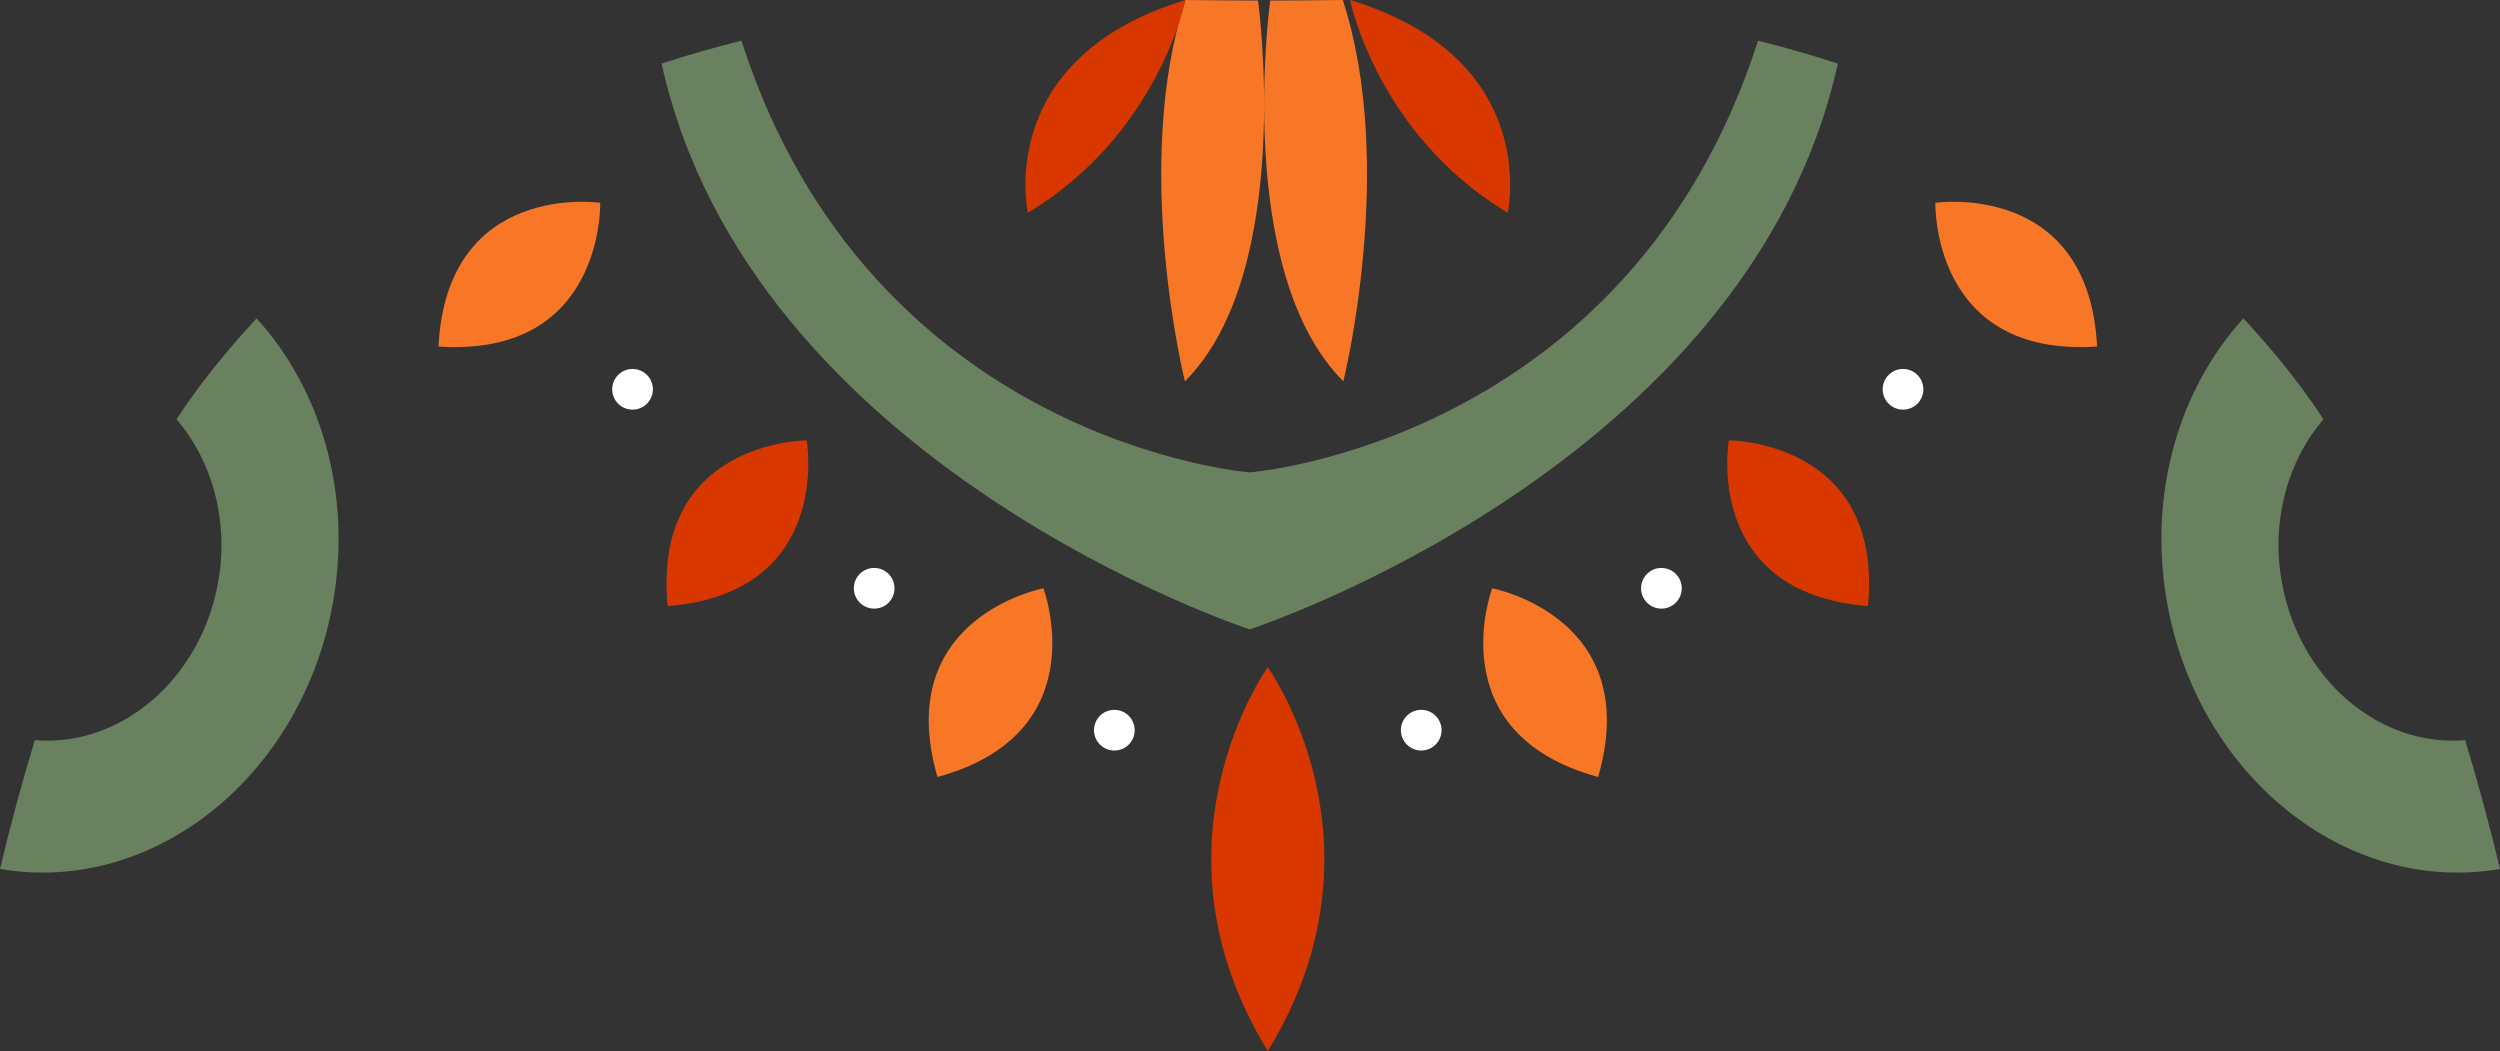 <svg version="1.1" id="图层_1" x="0px" y="0px" width="126.322px" height="53.105px" viewBox="0 0 126.322 53.105" enable-background="new 0 0 126.322 53.105" xml:space="preserve" xmlns="http://www.w3.org/2000/svg" xmlns:xlink="http://www.w3.org/1999/xlink" xmlns:xml="http://www.w3.org/XML/1998/namespace">
  <rect x="0" y="0" width="126.322" height="53.105" fill="#333333" stroke="none"/>
  <path fill="#F87727" d="M59.871,19.269c0,0-2.708-10.89,0.029-19.269c1.221,0.011,2.443,0.029,3.664,0.028l0.003,0.003
	C63.568,0.031,65.454,13.687,59.871,19.269z M67.878,19.269c0,0,2.708-10.89-0.029-19.269c-1.221,0.011-2.443,0.029-3.664,0.028
	l-0.003,0.003C64.181,0.031,62.295,13.687,67.878,19.269z M52.721,29.726c0,0-7.686,1.456-5.352,9.534
	C55.481,37.045,52.721,29.726,52.721,29.726z M30.328,10.247c0,0-7.74-1.134-8.172,7.263C30.546,18.067,30.328,10.247,30.328,10.247
	z M80.751,39.26c2.334-8.078-5.352-9.534-5.352-9.534S72.639,37.045,80.751,39.26z M105.964,17.51
	c-0.432-8.397-8.172-7.263-8.172-7.263S97.574,18.067,105.964,17.51z" class="color c1"/>
  <path fill="#D83800" d="M59.9,0c0,0-1.351,6.782-7.962,10.749C51.938,10.749,50.176,2.963,59.9,0z M68.22,0
	c0,0,1.351,6.782,7.962,10.749C76.182,10.749,77.945,2.963,68.22,0z M64.06,33.714c0,0-6.427,8.924,0,19.391
	C70.487,42.638,64.06,33.714,64.06,33.714z M40.763,22.251c0,0-7.823,0.003-7.029,8.374C42.116,29.956,40.763,22.251,40.763,22.251z
	 M94.386,30.625c0.793-8.371-7.029-8.374-7.029-8.374S86.004,29.956,94.386,30.625z" class="color c2"/>
  <path fill="#FFFFFF" d="M32.99,19.671c0,0.568-0.46,1.028-1.028,1.028c-0.568,0-1.028-0.46-1.028-1.028
	c0-0.568,0.46-1.028,1.028-1.028C32.53,18.643,32.99,19.103,32.99,19.671z M44.171,28.697c-0.568,0-1.028,0.46-1.028,1.028
	s0.46,1.028,1.028,1.028c0.568,0,1.028-0.46,1.028-1.028S44.739,28.697,44.171,28.697z M56.307,35.867
	c-0.568,0-1.028,0.46-1.028,1.028c0,0.568,0.46,1.028,1.028,1.028c0.568,0,1.028-0.46,1.028-1.028
	C57.335,36.328,56.875,35.867,56.307,35.867z M95.13,19.671c0,0.568,0.46,1.028,1.028,1.028s1.028-0.46,1.028-1.028
	c0-0.568-0.46-1.028-1.028-1.028S95.13,19.103,95.13,19.671z M82.921,29.726c0,0.568,0.46,1.028,1.028,1.028s1.028-0.46,1.028-1.028
	s-0.46-1.028-1.028-1.028S82.921,29.158,82.921,29.726z M70.785,36.895c0,0.568,0.46,1.028,1.028,1.028
	c0.568,0,1.028-0.46,1.028-1.028c0-0.568-0.46-1.028-1.028-1.028C71.245,35.867,70.785,36.328,70.785,36.895z" class="color c3"/>
  <path fill="#69815E" d="M92.866,3.212c-4.508,20.375-29.719,28.589-29.719,28.589S37.937,23.587,33.429,3.212
	c1.355-0.441,2.7-0.823,4.034-1.156C43.999,22.4,63.147,23.869,63.147,23.869S82.296,22.4,88.832,2.056
	C90.166,2.389,91.511,2.772,92.866,3.212z M113.36,16.088c-3.217,3.518-4.823,8.774-3.879,14.259
	c1.519,8.825,9.058,14.894,16.841,13.561c-0.539-2.266-1.13-4.434-1.762-6.511c-4.348,0.369-8.422-3.098-9.274-8.05
	c-0.537-3.121,0.346-6.099,2.116-8.165c-0.341-0.516-0.686-1.016-1.037-1.491C115.412,18.402,114.4,17.217,113.36,16.088z
	 M9.956,19.692c-0.351,0.475-0.696,0.975-1.037,1.491c1.77,2.066,2.653,5.044,2.116,8.165c-0.852,4.952-4.926,8.419-9.274,8.05
	C1.13,39.474,0.539,41.641,0,43.908c7.784,1.333,15.323-4.736,16.841-13.561c0.944-5.485-0.662-10.741-3.879-14.259
	C11.922,17.217,10.91,18.402,9.956,19.692z" class="color c4"/>
</svg>